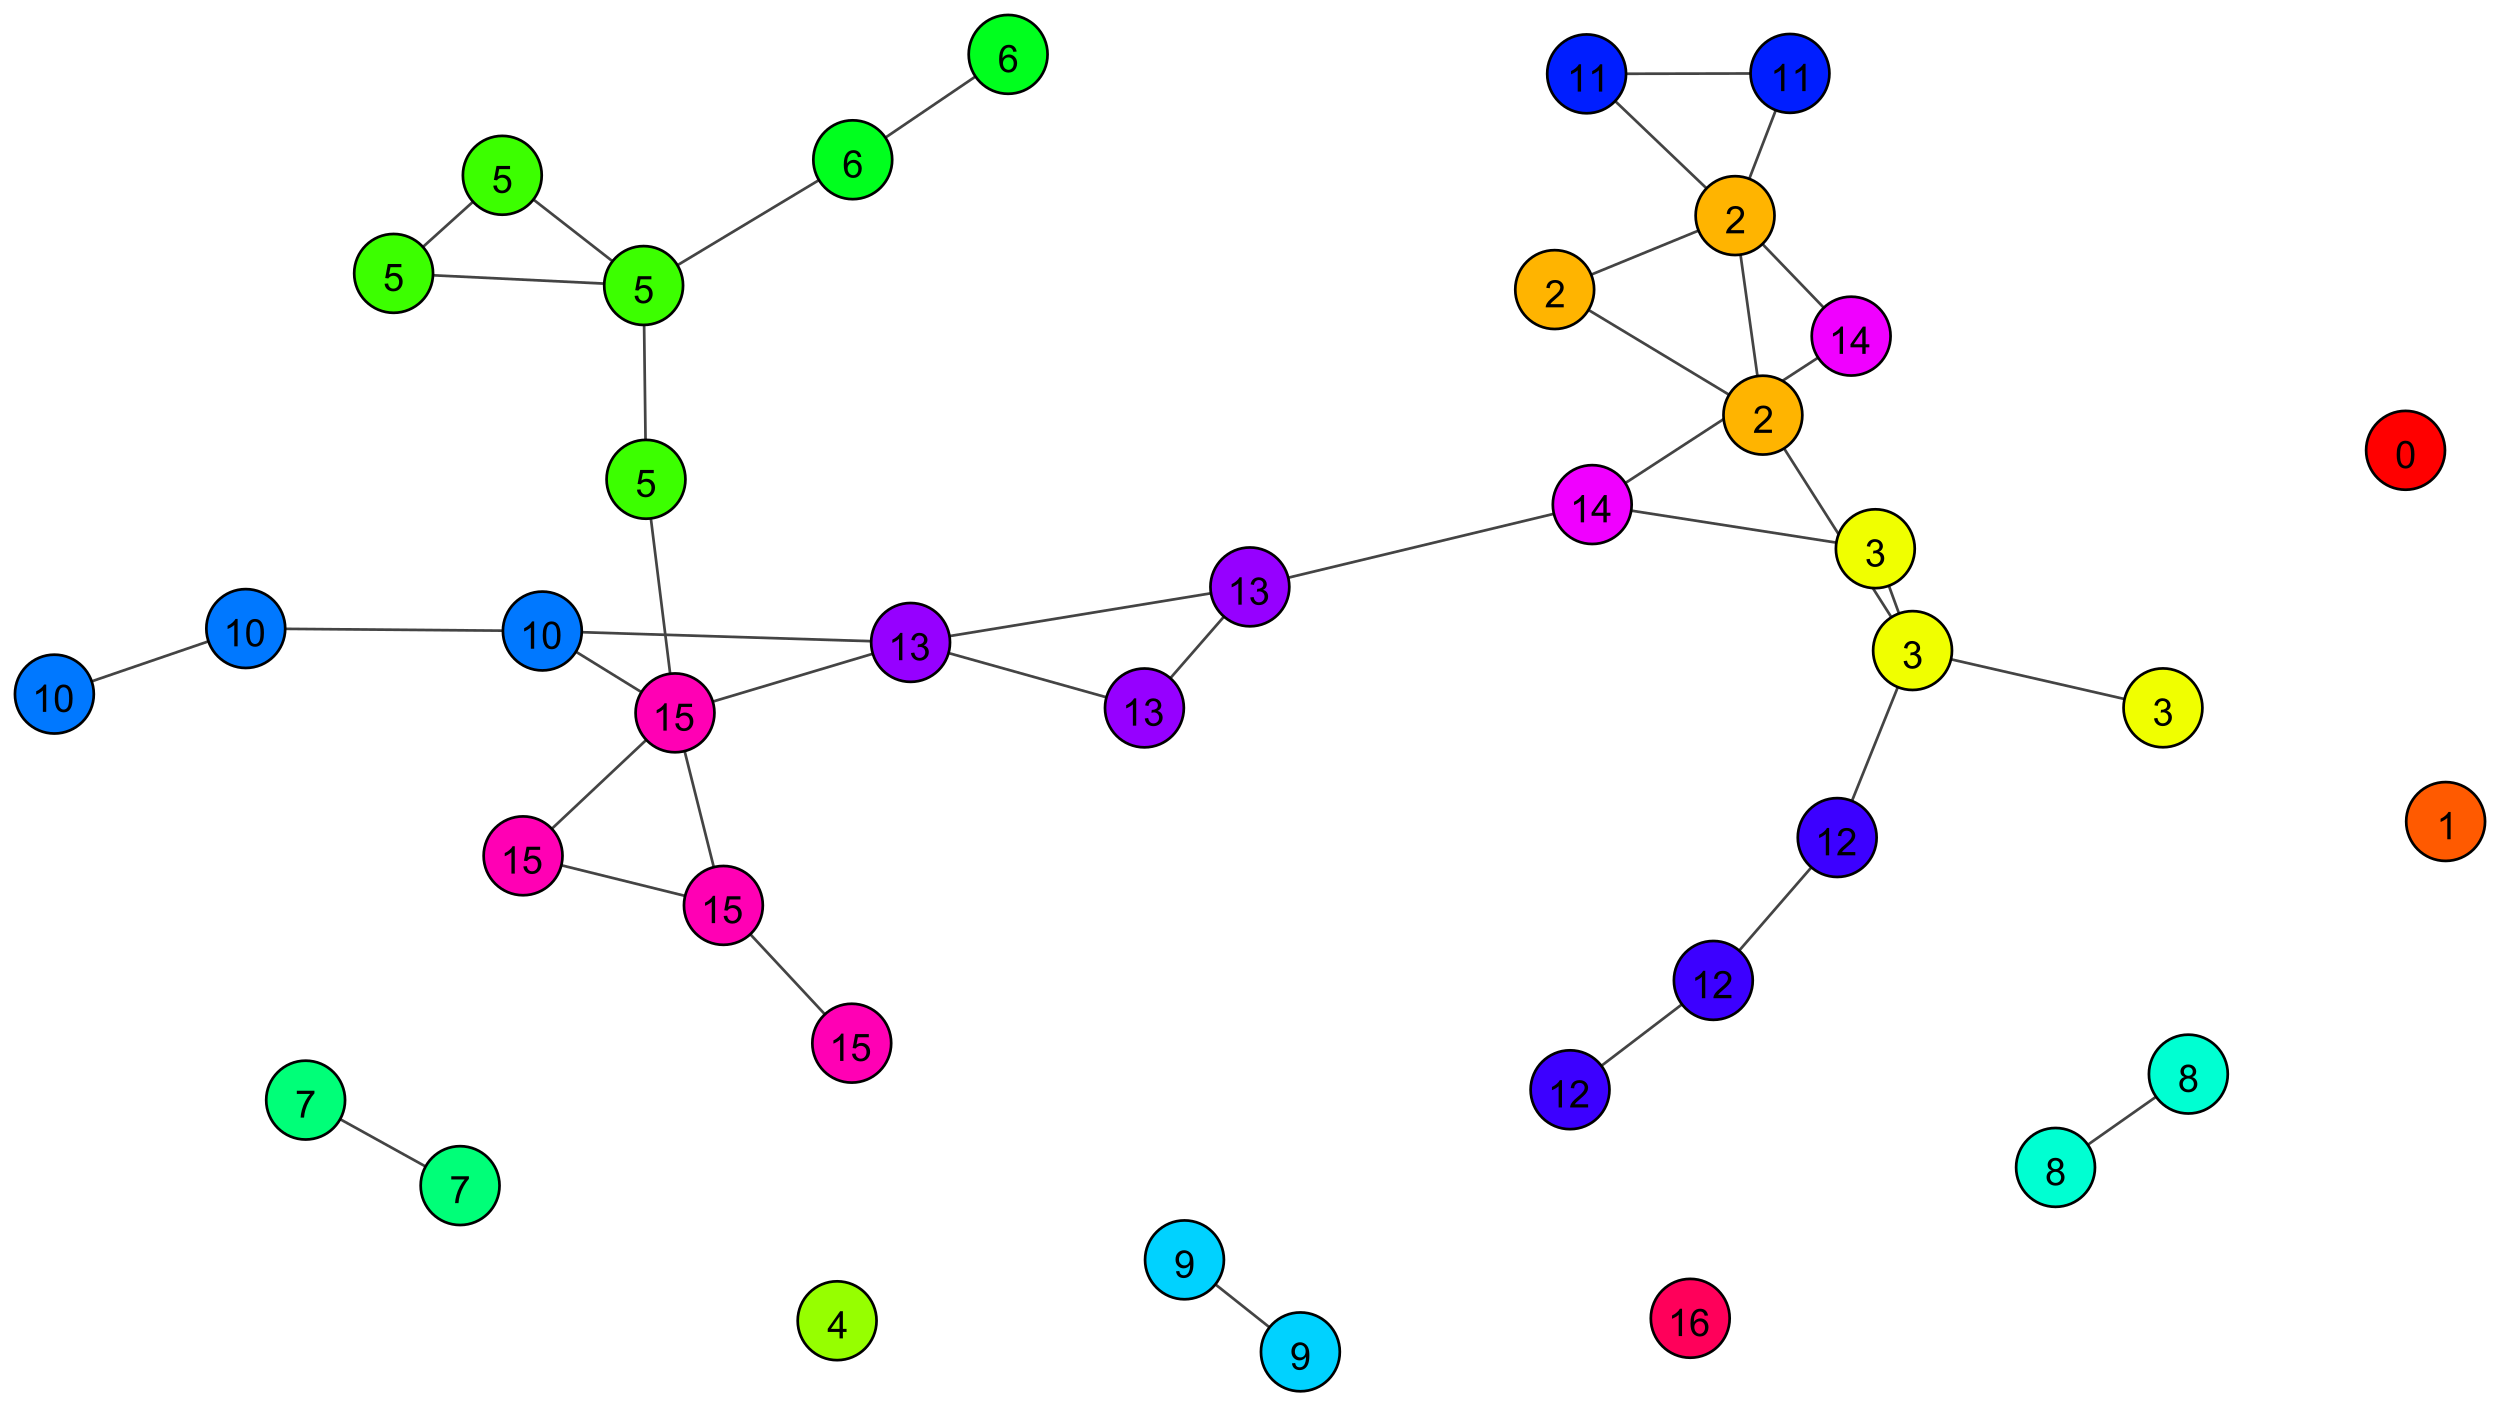 <?xml version="1.0" encoding="UTF-8"?>
<svg xmlns="http://www.w3.org/2000/svg" xmlns:xlink="http://www.w3.org/1999/xlink" width="919.52pt" height="517.23pt" viewBox="0 0 919.52 517.23" version="1.1">
<rect x="0" y="0" width="919.52" height="517.23" fill="#333333" stroke="none"/>
<defs>
<g>
<symbol overflow="visible" id="glyph0-0">
<path style="stroke:none;" d="M 1.75 0 L 1.75 -8.75 L 8.75 -8.75 L 8.75 0 Z M 1.969 -0.219 L 8.531 -0.219 L 8.531 -8.531 L 1.969 -8.531 Z M 1.969 -0.219 "/>
</symbol>
<symbol overflow="visible" id="glyph0-1">
<path style="stroke:none;" d="M 7.047 -1.184 L 7.047 0 L 0.422 0 C 0.414 -0.297 0.461 -0.582 0.566 -0.855 C 0.734 -1.305 1.004 -1.746 1.375 -2.188 C 1.746 -2.621 2.285 -3.129 2.988 -3.703 C 4.074 -4.598 4.809 -5.305 5.195 -5.828 C 5.574 -6.348 5.766 -6.84 5.77 -7.309 C 5.766 -7.793 5.59 -8.203 5.246 -8.539 C 4.895 -8.871 4.441 -9.039 3.883 -9.043 C 3.285 -9.039 2.812 -8.863 2.461 -8.508 C 2.105 -8.152 1.926 -7.66 1.922 -7.035 L 0.656 -7.164 C 0.742 -8.105 1.066 -8.824 1.633 -9.32 C 2.195 -9.812 2.953 -10.059 3.91 -10.062 C 4.867 -10.059 5.629 -9.793 6.191 -9.262 C 6.75 -8.727 7.031 -8.066 7.035 -7.281 C 7.031 -6.879 6.949 -6.484 6.789 -6.098 C 6.621 -5.707 6.348 -5.297 5.969 -4.871 C 5.586 -4.441 4.953 -3.855 4.074 -3.109 C 3.332 -2.488 2.859 -2.066 2.652 -1.848 C 2.438 -1.621 2.266 -1.402 2.133 -1.184 Z M 7.047 -1.184 "/>
</symbol>
<symbol overflow="visible" id="glyph0-2">
<path style="stroke:none;" d="M 6.965 -7.566 L 5.742 -7.473 C 5.633 -7.949 5.477 -8.301 5.277 -8.523 C 4.941 -8.871 4.531 -9.047 4.047 -9.051 C 3.652 -9.047 3.309 -8.938 3.016 -8.723 C 2.625 -8.438 2.32 -8.023 2.098 -7.484 C 1.875 -6.938 1.758 -6.168 1.75 -5.168 C 2.043 -5.617 2.406 -5.949 2.836 -6.172 C 3.266 -6.387 3.715 -6.496 4.184 -6.5 C 5.004 -6.496 5.699 -6.195 6.277 -5.594 C 6.852 -4.988 7.141 -4.207 7.145 -3.254 C 7.141 -2.621 7.004 -2.039 6.734 -1.5 C 6.461 -0.961 6.09 -0.547 5.617 -0.258 C 5.141 0.027 4.605 0.168 4.008 0.172 C 2.98 0.168 2.141 -0.207 1.496 -0.961 C 0.848 -1.715 0.527 -2.957 0.527 -4.688 C 0.527 -6.625 0.883 -8.031 1.602 -8.914 C 2.219 -9.676 3.059 -10.059 4.121 -10.062 C 4.906 -10.059 5.555 -9.84 6.059 -9.398 C 6.562 -8.953 6.863 -8.34 6.965 -7.566 Z M 1.941 -3.246 C 1.938 -2.82 2.027 -2.414 2.211 -2.027 C 2.387 -1.641 2.641 -1.344 2.965 -1.145 C 3.289 -0.938 3.629 -0.836 3.984 -0.84 C 4.504 -0.836 4.949 -1.047 5.324 -1.469 C 5.695 -1.887 5.883 -2.457 5.887 -3.18 C 5.883 -3.871 5.699 -4.418 5.332 -4.816 C 4.961 -5.215 4.496 -5.414 3.938 -5.414 C 3.379 -5.414 2.906 -5.215 2.52 -4.816 C 2.133 -4.418 1.938 -3.895 1.941 -3.246 Z M 1.941 -3.246 "/>
</symbol>
<symbol overflow="visible" id="glyph0-3">
<path style="stroke:none;" d="M 0.664 -8.711 L 0.664 -9.891 L 7.148 -9.891 L 7.148 -8.934 C 6.512 -8.25 5.879 -7.348 5.254 -6.227 C 4.625 -5.098 4.141 -3.941 3.801 -2.754 C 3.551 -1.914 3.395 -0.996 3.328 0 L 2.062 0 C 2.078 -0.789 2.23 -1.738 2.527 -2.855 C 2.82 -3.969 3.246 -5.047 3.801 -6.086 C 4.352 -7.121 4.941 -7.996 5.57 -8.711 Z M 0.664 -8.711 "/>
</symbol>
<symbol overflow="visible" id="glyph0-4">
<path style="stroke:none;" d="M 0.582 -4.941 C 0.578 -6.121 0.699 -7.074 0.945 -7.801 C 1.188 -8.52 1.551 -9.078 2.031 -9.473 C 2.512 -9.863 3.117 -10.059 3.848 -10.062 C 4.383 -10.059 4.855 -9.953 5.262 -9.738 C 5.668 -9.52 6 -9.207 6.266 -8.801 C 6.527 -8.391 6.738 -7.891 6.891 -7.309 C 7.039 -6.723 7.113 -5.934 7.117 -4.941 C 7.113 -3.762 6.992 -2.812 6.754 -2.094 C 6.508 -1.367 6.145 -0.809 5.668 -0.418 C 5.184 -0.023 4.578 0.168 3.848 0.172 C 2.879 0.168 2.121 -0.176 1.57 -0.867 C 0.91 -1.699 0.578 -3.055 0.582 -4.941 Z M 1.844 -4.941 C 1.84 -3.293 2.031 -2.199 2.422 -1.656 C 2.805 -1.109 3.281 -0.836 3.848 -0.84 C 4.41 -0.836 4.887 -1.109 5.273 -1.66 C 5.656 -2.203 5.848 -3.297 5.852 -4.941 C 5.848 -6.59 5.656 -7.688 5.273 -8.23 C 4.887 -8.77 4.406 -9.039 3.836 -9.043 C 3.27 -9.039 2.816 -8.801 2.48 -8.328 C 2.051 -7.711 1.84 -6.582 1.844 -4.941 Z M 1.844 -4.941 "/>
</symbol>
<symbol overflow="visible" id="glyph0-5">
<path style="stroke:none;" d="M 5.215 0 L 3.984 0 L 3.984 -7.84 C 3.688 -7.559 3.297 -7.273 2.816 -6.992 C 2.336 -6.707 1.906 -6.496 1.523 -6.359 L 1.523 -7.547 C 2.211 -7.867 2.812 -8.258 3.328 -8.723 C 3.844 -9.18 4.207 -9.625 4.422 -10.062 L 5.215 -10.062 Z M 5.215 0 "/>
</symbol>
<symbol overflow="visible" id="glyph0-6">
<path style="stroke:none;" d="M 0.586 -2.645 L 1.82 -2.809 C 1.957 -2.109 2.195 -1.609 2.539 -1.301 C 2.875 -0.992 3.289 -0.836 3.781 -0.84 C 4.355 -0.836 4.844 -1.039 5.246 -1.441 C 5.641 -1.84 5.84 -2.336 5.844 -2.934 C 5.84 -3.496 5.656 -3.961 5.289 -4.332 C 4.918 -4.695 4.449 -4.879 3.883 -4.883 C 3.648 -4.879 3.359 -4.832 3.016 -4.742 L 3.152 -5.824 C 3.23 -5.816 3.297 -5.812 3.352 -5.812 C 3.875 -5.812 4.344 -5.949 4.766 -6.223 C 5.18 -6.496 5.391 -6.914 5.395 -7.484 C 5.391 -7.934 5.238 -8.309 4.934 -8.605 C 4.629 -8.898 4.234 -9.047 3.754 -9.051 C 3.273 -9.047 2.875 -8.895 2.555 -8.598 C 2.234 -8.293 2.027 -7.844 1.941 -7.246 L 0.711 -7.465 C 0.859 -8.289 1.203 -8.926 1.734 -9.383 C 2.266 -9.832 2.93 -10.059 3.727 -10.062 C 4.273 -10.059 4.773 -9.941 5.234 -9.711 C 5.691 -9.473 6.043 -9.152 6.289 -8.75 C 6.531 -8.34 6.656 -7.91 6.656 -7.457 C 6.656 -7.023 6.539 -6.629 6.309 -6.273 C 6.074 -5.918 5.73 -5.637 5.277 -5.43 C 5.867 -5.289 6.328 -5.004 6.656 -4.574 C 6.984 -4.141 7.148 -3.602 7.148 -2.961 C 7.148 -2.082 6.828 -1.34 6.191 -0.734 C 5.551 -0.125 4.746 0.176 3.773 0.18 C 2.891 0.176 2.16 -0.082 1.582 -0.605 C 1 -1.129 0.668 -1.809 0.586 -2.645 Z M 0.586 -2.645 "/>
</symbol>
<symbol overflow="visible" id="glyph0-7">
<path style="stroke:none;" d="M 0.766 -2.316 L 1.949 -2.426 C 2.047 -1.871 2.238 -1.465 2.52 -1.215 C 2.801 -0.961 3.164 -0.836 3.609 -0.84 C 3.984 -0.836 4.312 -0.922 4.602 -1.098 C 4.883 -1.27 5.117 -1.504 5.305 -1.793 C 5.484 -2.082 5.637 -2.473 5.762 -2.965 C 5.879 -3.457 5.941 -3.957 5.945 -4.469 C 5.941 -4.523 5.941 -4.605 5.941 -4.719 C 5.691 -4.32 5.352 -4.004 4.93 -3.762 C 4.5 -3.52 4.039 -3.398 3.547 -3.398 C 2.715 -3.398 2.016 -3.699 1.441 -4.301 C 0.867 -4.902 0.578 -5.695 0.582 -6.68 C 0.578 -7.695 0.879 -8.512 1.48 -9.133 C 2.078 -9.75 2.828 -10.059 3.734 -10.062 C 4.383 -10.059 4.98 -9.883 5.52 -9.535 C 6.059 -9.18 6.469 -8.68 6.75 -8.035 C 7.031 -7.383 7.172 -6.445 7.172 -5.215 C 7.172 -3.934 7.031 -2.914 6.754 -2.156 C 6.473 -1.398 6.059 -0.82 5.512 -0.422 C 4.961 -0.027 4.316 0.168 3.582 0.172 C 2.793 0.168 2.152 -0.047 1.66 -0.48 C 1.16 -0.914 0.863 -1.523 0.766 -2.316 Z M 5.805 -6.742 C 5.801 -7.445 5.613 -8.004 5.238 -8.422 C 4.863 -8.832 4.41 -9.039 3.883 -9.043 C 3.332 -9.039 2.855 -8.816 2.453 -8.371 C 2.043 -7.922 1.84 -7.344 1.844 -6.637 C 1.84 -5.996 2.031 -5.477 2.422 -5.082 C 2.805 -4.68 3.281 -4.48 3.848 -4.484 C 4.414 -4.48 4.883 -4.68 5.254 -5.082 C 5.617 -5.477 5.801 -6.031 5.805 -6.742 Z M 5.805 -6.742 "/>
</symbol>
<symbol overflow="visible" id="glyph0-8">
<path style="stroke:none;" d="M 0.582 -2.625 L 1.875 -2.734 C 1.969 -2.102 2.188 -1.629 2.539 -1.312 C 2.883 -0.996 3.305 -0.836 3.801 -0.84 C 4.391 -0.836 4.891 -1.059 5.305 -1.508 C 5.711 -1.953 5.918 -2.547 5.922 -3.289 C 5.918 -3.984 5.719 -4.539 5.328 -4.949 C 4.93 -5.352 4.414 -5.555 3.781 -5.559 C 3.383 -5.555 3.027 -5.465 2.707 -5.285 C 2.387 -5.105 2.133 -4.871 1.953 -4.586 L 0.801 -4.738 L 1.77 -9.883 L 6.754 -9.883 L 6.754 -8.711 L 2.754 -8.711 L 2.215 -6.016 C 2.816 -6.434 3.445 -6.645 4.109 -6.645 C 4.98 -6.645 5.719 -6.34 6.324 -5.734 C 6.922 -5.129 7.223 -4.352 7.227 -3.398 C 7.223 -2.492 6.961 -1.707 6.434 -1.047 C 5.789 -0.234 4.91 0.168 3.801 0.172 C 2.887 0.168 2.141 -0.082 1.566 -0.594 C 0.988 -1.102 0.66 -1.781 0.582 -2.625 Z M 0.582 -2.625 "/>
</symbol>
<symbol overflow="visible" id="glyph0-9">
<path style="stroke:none;" d="M 2.477 -5.434 C 1.965 -5.617 1.586 -5.887 1.34 -6.234 C 1.09 -6.578 0.965 -6.992 0.969 -7.477 C 0.965 -8.203 1.227 -8.816 1.754 -9.316 C 2.277 -9.812 2.977 -10.059 3.848 -10.062 C 4.719 -10.059 5.422 -9.805 5.961 -9.301 C 6.492 -8.789 6.762 -8.172 6.762 -7.445 C 6.762 -6.977 6.637 -6.57 6.395 -6.23 C 6.148 -5.883 5.781 -5.617 5.285 -5.434 C 5.898 -5.23 6.363 -4.906 6.688 -4.461 C 7.008 -4.012 7.172 -3.48 7.172 -2.863 C 7.172 -2.004 6.867 -1.285 6.262 -0.703 C 5.652 -0.121 4.855 0.168 3.867 0.172 C 2.879 0.168 2.082 -0.121 1.477 -0.707 C 0.867 -1.289 0.562 -2.02 0.566 -2.898 C 0.562 -3.547 0.727 -4.094 1.062 -4.535 C 1.391 -4.973 1.863 -5.27 2.477 -5.434 Z M 2.227 -7.52 C 2.227 -7.043 2.379 -6.656 2.684 -6.355 C 2.988 -6.055 3.383 -5.906 3.875 -5.906 C 4.344 -5.906 4.734 -6.055 5.039 -6.352 C 5.344 -6.648 5.496 -7.016 5.496 -7.453 C 5.496 -7.902 5.34 -8.281 5.027 -8.59 C 4.715 -8.895 4.324 -9.047 3.863 -9.051 C 3.387 -9.047 2.996 -8.895 2.691 -8.598 C 2.379 -8.293 2.227 -7.934 2.227 -7.52 Z M 1.832 -2.891 C 1.828 -2.539 1.91 -2.203 2.082 -1.875 C 2.246 -1.547 2.496 -1.289 2.824 -1.109 C 3.152 -0.926 3.504 -0.836 3.883 -0.84 C 4.469 -0.836 4.953 -1.027 5.34 -1.406 C 5.719 -1.785 5.91 -2.266 5.914 -2.852 C 5.91 -3.441 5.715 -3.93 5.32 -4.32 C 4.926 -4.703 4.434 -4.898 3.844 -4.902 C 3.262 -4.898 2.781 -4.707 2.402 -4.328 C 2.02 -3.941 1.828 -3.461 1.832 -2.891 Z M 1.832 -2.891 "/>
</symbol>
<symbol overflow="visible" id="glyph0-10">
<path style="stroke:none;" d="M 4.523 0 L 4.523 -2.398 L 0.18 -2.398 L 0.18 -3.527 L 4.75 -10.023 L 5.758 -10.023 L 5.758 -3.527 L 7.109 -3.527 L 7.109 -2.398 L 5.758 -2.398 L 5.758 0 Z M 4.523 -3.527 L 4.523 -8.047 L 1.387 -3.527 Z M 4.523 -3.527 "/>
</symbol>
</g>
</defs>
<g id="surface21">
<path style=" stroke:none;fill-rule:nonzero;fill:rgb(100%,100%,100%);fill-opacity:1;" d="M 0 0 L 919.52 0 L 919.52 517.23 L 0 517.23 Z M 0 0 "/>
<path style="fill:none;stroke-width:1;stroke-linecap:butt;stroke-linejoin:miter;stroke:rgb(26.667%,26.667%,26.667%);stroke-opacity:1;stroke-miterlimit:10;" d="M 571.828 106.512 L 638.172 79.301 "/>
<path style="fill:none;stroke-width:1;stroke-linecap:butt;stroke-linejoin:miter;stroke:rgb(26.667%,26.667%,26.667%);stroke-opacity:1;stroke-miterlimit:10;" d="M 459.719 215.863 L 334.918 236.293 "/>
<path style="fill:none;stroke-width:1;stroke-linecap:butt;stroke-linejoin:miter;stroke:rgb(26.667%,26.667%,26.667%);stroke-opacity:1;stroke-miterlimit:10;" d="M 638.172 79.301 L 658.371 27 "/>
<path style="fill:none;stroke-width:1;stroke-linecap:butt;stroke-linejoin:miter;stroke:rgb(26.667%,26.667%,26.667%);stroke-opacity:1;stroke-miterlimit:10;" d="M 334.918 236.293 L 199.477 232.09 "/>
<path style="fill:none;stroke-width:1;stroke-linecap:butt;stroke-linejoin:miter;stroke:rgb(26.667%,26.667%,26.667%);stroke-opacity:1;stroke-miterlimit:10;" d="M 795.562 260.348 L 703.453 239.277 "/>
<path style="fill:none;stroke-width:1;stroke-linecap:butt;stroke-linejoin:miter;stroke:rgb(26.667%,26.667%,26.667%);stroke-opacity:1;stroke-miterlimit:10;" d="M 689.758 201.824 L 703.453 239.277 "/>
<path style="fill:none;stroke-width:1;stroke-linecap:butt;stroke-linejoin:miter;stroke:rgb(26.667%,26.667%,26.667%);stroke-opacity:1;stroke-miterlimit:10;" d="M 675.738 308.055 L 703.453 239.277 "/>
<path style="fill:none;stroke-width:1;stroke-linecap:butt;stroke-linejoin:miter;stroke:rgb(26.667%,26.667%,26.667%);stroke-opacity:1;stroke-miterlimit:10;" d="M 313.652 58.754 L 236.734 105.016 "/>
<path style="fill:none;stroke-width:1;stroke-linecap:butt;stroke-linejoin:miter;stroke:rgb(26.667%,26.667%,26.667%);stroke-opacity:1;stroke-miterlimit:10;" d="M 237.605 176.293 L 236.734 105.016 "/>
<path style="fill:none;stroke-width:1;stroke-linecap:butt;stroke-linejoin:miter;stroke:rgb(26.667%,26.667%,26.667%);stroke-opacity:1;stroke-miterlimit:10;" d="M 313.652 58.754 L 370.797 20 "/>
<path style="fill:none;stroke-width:1;stroke-linecap:butt;stroke-linejoin:miter;stroke:rgb(26.667%,26.667%,26.667%);stroke-opacity:1;stroke-miterlimit:10;" d="M 236.734 105.016 L 144.777 100.555 "/>
<path style="fill:none;stroke-width:1;stroke-linecap:butt;stroke-linejoin:miter;stroke:rgb(26.667%,26.667%,26.667%);stroke-opacity:1;stroke-miterlimit:10;" d="M 169.227 436.074 L 112.414 404.625 "/>
<path style="fill:none;stroke-width:1;stroke-linecap:butt;stroke-linejoin:miter;stroke:rgb(26.667%,26.667%,26.667%);stroke-opacity:1;stroke-miterlimit:10;" d="M 756.047 429.383 L 804.891 395.059 "/>
<path style="fill:none;stroke-width:1;stroke-linecap:butt;stroke-linejoin:miter;stroke:rgb(26.667%,26.667%,26.667%);stroke-opacity:1;stroke-miterlimit:10;" d="M 435.664 463.383 L 478.293 497.23 "/>
<path style="fill:none;stroke-width:1;stroke-linecap:butt;stroke-linejoin:miter;stroke:rgb(26.667%,26.667%,26.667%);stroke-opacity:1;stroke-miterlimit:10;" d="M 20 255.297 L 90.398 231.184 "/>
<path style="fill:none;stroke-width:1;stroke-linecap:butt;stroke-linejoin:miter;stroke:rgb(26.667%,26.667%,26.667%);stroke-opacity:1;stroke-miterlimit:10;" d="M 199.477 232.09 L 90.398 231.184 "/>
<path style="fill:none;stroke-width:1;stroke-linecap:butt;stroke-linejoin:miter;stroke:rgb(26.667%,26.667%,26.667%);stroke-opacity:1;stroke-miterlimit:10;" d="M 459.719 215.863 L 585.637 185.586 "/>
<path style="fill:none;stroke-width:1;stroke-linecap:butt;stroke-linejoin:miter;stroke:rgb(26.667%,26.667%,26.667%);stroke-opacity:1;stroke-miterlimit:10;" d="M 689.758 201.824 L 585.637 185.586 "/>
<path style="fill:none;stroke-width:1;stroke-linecap:butt;stroke-linejoin:miter;stroke:rgb(26.667%,26.667%,26.667%);stroke-opacity:1;stroke-miterlimit:10;" d="M 266.07 333.012 L 192.391 314.777 "/>
<path style="fill:none;stroke-width:1;stroke-linecap:butt;stroke-linejoin:miter;stroke:rgb(26.667%,26.667%,26.667%);stroke-opacity:1;stroke-miterlimit:10;" d="M 236.734 105.016 L 184.75 64.477 "/>
<path style="fill:none;stroke-width:1;stroke-linecap:butt;stroke-linejoin:miter;stroke:rgb(26.667%,26.667%,26.667%);stroke-opacity:1;stroke-miterlimit:10;" d="M 144.777 100.555 L 184.75 64.477 "/>
<path style="fill:none;stroke-width:1;stroke-linecap:butt;stroke-linejoin:miter;stroke:rgb(26.667%,26.667%,26.667%);stroke-opacity:1;stroke-miterlimit:10;" d="M 638.172 79.301 L 583.574 27.164 "/>
<path style="fill:none;stroke-width:1;stroke-linecap:butt;stroke-linejoin:miter;stroke:rgb(26.667%,26.667%,26.667%);stroke-opacity:1;stroke-miterlimit:10;" d="M 658.371 27 L 583.574 27.164 "/>
<path style="fill:none;stroke-width:1;stroke-linecap:butt;stroke-linejoin:miter;stroke:rgb(26.667%,26.667%,26.667%);stroke-opacity:1;stroke-miterlimit:10;" d="M 675.738 308.055 L 630.176 360.605 "/>
<path style="fill:none;stroke-width:1;stroke-linecap:butt;stroke-linejoin:miter;stroke:rgb(26.667%,26.667%,26.667%);stroke-opacity:1;stroke-miterlimit:10;" d="M 459.719 215.863 L 420.926 260.383 "/>
<path style="fill:none;stroke-width:1;stroke-linecap:butt;stroke-linejoin:miter;stroke:rgb(26.667%,26.667%,26.667%);stroke-opacity:1;stroke-miterlimit:10;" d="M 334.918 236.293 L 420.926 260.383 "/>
<path style="fill:none;stroke-width:1;stroke-linecap:butt;stroke-linejoin:miter;stroke:rgb(26.667%,26.667%,26.667%);stroke-opacity:1;stroke-miterlimit:10;" d="M 638.172 79.301 L 680.867 123.629 "/>
<path style="fill:none;stroke-width:1;stroke-linecap:butt;stroke-linejoin:miter;stroke:rgb(26.667%,26.667%,26.667%);stroke-opacity:1;stroke-miterlimit:10;" d="M 585.637 185.586 L 680.867 123.629 "/>
<path style="fill:none;stroke-width:1;stroke-linecap:butt;stroke-linejoin:miter;stroke:rgb(26.667%,26.667%,26.667%);stroke-opacity:1;stroke-miterlimit:10;" d="M 266.07 333.012 L 313.285 383.691 "/>
<path style="fill:none;stroke-width:1;stroke-linecap:butt;stroke-linejoin:miter;stroke:rgb(26.667%,26.667%,26.667%);stroke-opacity:1;stroke-miterlimit:10;" d="M 571.828 106.512 L 648.41 152.691 "/>
<path style="fill:none;stroke-width:1;stroke-linecap:butt;stroke-linejoin:miter;stroke:rgb(26.667%,26.667%,26.667%);stroke-opacity:1;stroke-miterlimit:10;" d="M 638.172 79.301 L 648.41 152.691 "/>
<path style="fill:none;stroke-width:1;stroke-linecap:butt;stroke-linejoin:miter;stroke:rgb(26.667%,26.667%,26.667%);stroke-opacity:1;stroke-miterlimit:10;" d="M 703.453 239.277 L 648.41 152.691 "/>
<path style="fill:none;stroke-width:1;stroke-linecap:butt;stroke-linejoin:miter;stroke:rgb(26.667%,26.667%,26.667%);stroke-opacity:1;stroke-miterlimit:10;" d="M 630.176 360.605 L 577.473 400.812 "/>
<path style="fill:none;stroke-width:1;stroke-linecap:butt;stroke-linejoin:miter;stroke:rgb(26.667%,26.667%,26.667%);stroke-opacity:1;stroke-miterlimit:10;" d="M 334.918 236.293 L 248.273 262.195 "/>
<path style="fill:none;stroke-width:1;stroke-linecap:butt;stroke-linejoin:miter;stroke:rgb(26.667%,26.667%,26.667%);stroke-opacity:1;stroke-miterlimit:10;" d="M 237.605 176.293 L 248.273 262.195 "/>
<path style="fill:none;stroke-width:1;stroke-linecap:butt;stroke-linejoin:miter;stroke:rgb(26.667%,26.667%,26.667%);stroke-opacity:1;stroke-miterlimit:10;" d="M 199.477 232.09 L 248.273 262.195 "/>
<path style="fill:none;stroke-width:1;stroke-linecap:butt;stroke-linejoin:miter;stroke:rgb(26.667%,26.667%,26.667%);stroke-opacity:1;stroke-miterlimit:10;" d="M 266.07 333.012 L 248.273 262.195 "/>
<path style="fill:none;stroke-width:1;stroke-linecap:butt;stroke-linejoin:miter;stroke:rgb(26.667%,26.667%,26.667%);stroke-opacity:1;stroke-miterlimit:10;" d="M 192.391 314.777 L 248.273 262.195 "/>
<path style="fill-rule:nonzero;fill:rgb(100%,70.588%,0%);fill-opacity:1;stroke-width:1;stroke-linecap:butt;stroke-linejoin:miter;stroke:rgb(0%,0%,0%);stroke-opacity:1;stroke-miterlimit:10;" d="M 586.328 106.512 C 586.328 114.52 579.84 121.012 571.828 121.012 C 563.82 121.012 557.328 114.52 557.328 106.512 C 557.328 98.504 563.82 92.012 571.828 92.012 C 579.84 92.012 586.328 98.504 586.328 106.512 "/>
<path style="fill-rule:nonzero;fill:rgb(0%,100%,11.765%);fill-opacity:1;stroke-width:1;stroke-linecap:butt;stroke-linejoin:miter;stroke:rgb(0%,0%,0%);stroke-opacity:1;stroke-miterlimit:10;" d="M 328.152 58.754 C 328.152 66.762 321.66 73.254 313.652 73.254 C 305.645 73.254 299.152 66.762 299.152 58.754 C 299.152 50.746 305.645 44.254 313.652 44.254 C 321.66 44.254 328.152 50.746 328.152 58.754 "/>
<path style="fill-rule:nonzero;fill:rgb(0%,100%,47.059%);fill-opacity:1;stroke-width:1;stroke-linecap:butt;stroke-linejoin:miter;stroke:rgb(0%,0%,0%);stroke-opacity:1;stroke-miterlimit:10;" d="M 183.727 436.074 C 183.727 444.082 177.234 450.574 169.227 450.574 C 161.219 450.574 154.727 444.082 154.727 436.074 C 154.727 428.066 161.219 421.574 169.227 421.574 C 177.234 421.574 183.727 428.066 183.727 436.074 "/>
<path style="fill-rule:nonzero;fill:rgb(100%,0%,0%);fill-opacity:1;stroke-width:1;stroke-linecap:butt;stroke-linejoin:miter;stroke:rgb(0%,0%,0%);stroke-opacity:1;stroke-miterlimit:10;" d="M 899.281 165.629 C 899.281 173.637 892.789 180.129 884.781 180.129 C 876.773 180.129 870.281 173.637 870.281 165.629 C 870.281 157.621 876.773 151.129 884.781 151.129 C 892.789 151.129 899.281 157.621 899.281 165.629 "/>
<path style="fill-rule:nonzero;fill:rgb(100%,35.294%,0%);fill-opacity:1;stroke-width:1;stroke-linecap:butt;stroke-linejoin:miter;stroke:rgb(0%,0%,0%);stroke-opacity:1;stroke-miterlimit:10;" d="M 914.02 302.156 C 914.02 310.164 907.527 316.656 899.52 316.656 C 891.512 316.656 885.02 310.164 885.02 302.156 C 885.02 294.148 891.512 287.656 899.52 287.656 C 907.527 287.656 914.02 294.148 914.02 302.156 "/>
<path style="fill-rule:nonzero;fill:rgb(100%,70.588%,0%);fill-opacity:1;stroke-width:1;stroke-linecap:butt;stroke-linejoin:miter;stroke:rgb(0%,0%,0%);stroke-opacity:1;stroke-miterlimit:10;" d="M 652.672 79.301 C 652.672 87.309 646.18 93.801 638.172 93.801 C 630.16 93.801 623.672 87.309 623.672 79.301 C 623.672 71.289 630.16 64.801 638.172 64.801 C 646.18 64.801 652.672 71.289 652.672 79.301 "/>
<path style="fill-rule:nonzero;fill:rgb(58.824%,0%,100%);fill-opacity:1;stroke-width:1;stroke-linecap:butt;stroke-linejoin:miter;stroke:rgb(0%,0%,0%);stroke-opacity:1;stroke-miterlimit:10;" d="M 474.219 215.863 C 474.219 223.871 467.727 230.363 459.719 230.363 C 451.711 230.363 445.219 223.871 445.219 215.863 C 445.219 207.855 451.711 201.363 459.719 201.363 C 467.727 201.363 474.219 207.855 474.219 215.863 "/>
<path style="fill-rule:nonzero;fill:rgb(94.118%,100%,0%);fill-opacity:1;stroke-width:1;stroke-linecap:butt;stroke-linejoin:miter;stroke:rgb(0%,0%,0%);stroke-opacity:1;stroke-miterlimit:10;" d="M 810.062 260.348 C 810.062 268.355 803.57 274.848 795.562 274.848 C 787.551 274.848 781.062 268.355 781.062 260.348 C 781.062 252.34 787.551 245.848 795.562 245.848 C 803.57 245.848 810.062 252.34 810.062 260.348 "/>
<path style="fill-rule:nonzero;fill:rgb(0%,82.353%,100%);fill-opacity:1;stroke-width:1;stroke-linecap:butt;stroke-linejoin:miter;stroke:rgb(0%,0%,0%);stroke-opacity:1;stroke-miterlimit:10;" d="M 450.164 463.383 C 450.164 471.391 443.672 477.883 435.664 477.883 C 427.656 477.883 421.164 471.391 421.164 463.383 C 421.164 455.375 427.656 448.883 435.664 448.883 C 443.672 448.883 450.164 455.375 450.164 463.383 "/>
<path style="fill-rule:nonzero;fill:rgb(58.824%,0%,100%);fill-opacity:1;stroke-width:1;stroke-linecap:butt;stroke-linejoin:miter;stroke:rgb(0%,0%,0%);stroke-opacity:1;stroke-miterlimit:10;" d="M 349.418 236.293 C 349.418 244.301 342.926 250.793 334.918 250.793 C 326.91 250.793 320.418 244.301 320.418 236.293 C 320.418 228.285 326.91 221.793 334.918 221.793 C 342.926 221.793 349.418 228.285 349.418 236.293 "/>
<path style="fill-rule:nonzero;fill:rgb(0%,11.765%,100%);fill-opacity:1;stroke-width:1;stroke-linecap:butt;stroke-linejoin:miter;stroke:rgb(0%,0%,0%);stroke-opacity:1;stroke-miterlimit:10;" d="M 672.871 27 C 672.871 35.012 666.379 41.5 658.371 41.5 C 650.363 41.5 643.871 35.012 643.871 27 C 643.871 18.992 650.363 12.5 658.371 12.5 C 666.379 12.5 672.871 18.992 672.871 27 "/>
<path style="fill-rule:nonzero;fill:rgb(23.529%,100%,0%);fill-opacity:1;stroke-width:1;stroke-linecap:butt;stroke-linejoin:miter;stroke:rgb(0%,0%,0%);stroke-opacity:1;stroke-miterlimit:10;" d="M 252.105 176.293 C 252.105 184.301 245.617 190.793 237.605 190.793 C 229.598 190.793 223.105 184.301 223.105 176.293 C 223.105 168.285 229.598 161.793 237.605 161.793 C 245.617 161.793 252.105 168.285 252.105 176.293 "/>
<path style="fill-rule:nonzero;fill:rgb(0%,100%,82.353%);fill-opacity:1;stroke-width:1;stroke-linecap:butt;stroke-linejoin:miter;stroke:rgb(0%,0%,0%);stroke-opacity:1;stroke-miterlimit:10;" d="M 770.547 429.383 C 770.547 437.391 764.055 443.883 756.047 443.883 C 748.039 443.883 741.547 437.391 741.547 429.383 C 741.547 421.375 748.039 414.883 756.047 414.883 C 764.055 414.883 770.547 421.375 770.547 429.383 "/>
<path style="fill-rule:nonzero;fill:rgb(0%,47.059%,100%);fill-opacity:1;stroke-width:1;stroke-linecap:butt;stroke-linejoin:miter;stroke:rgb(0%,0%,0%);stroke-opacity:1;stroke-miterlimit:10;" d="M 34.5 255.297 C 34.5 263.305 28.008 269.797 20 269.797 C 11.992 269.797 5.5 263.305 5.5 255.297 C 5.5 247.289 11.992 240.797 20 240.797 C 28.008 240.797 34.5 247.289 34.5 255.297 "/>
<path style="fill-rule:nonzero;fill:rgb(0%,47.059%,100%);fill-opacity:1;stroke-width:1;stroke-linecap:butt;stroke-linejoin:miter;stroke:rgb(0%,0%,0%);stroke-opacity:1;stroke-miterlimit:10;" d="M 213.977 232.09 C 213.977 240.098 207.484 246.59 199.477 246.59 C 191.469 246.59 184.977 240.098 184.977 232.09 C 184.977 224.078 191.469 217.59 199.477 217.59 C 207.484 217.59 213.977 224.078 213.977 232.09 "/>
<path style="fill-rule:nonzero;fill:rgb(94.118%,100%,0%);fill-opacity:1;stroke-width:1;stroke-linecap:butt;stroke-linejoin:miter;stroke:rgb(0%,0%,0%);stroke-opacity:1;stroke-miterlimit:10;" d="M 704.258 201.824 C 704.258 209.832 697.77 216.324 689.758 216.324 C 681.75 216.324 675.258 209.832 675.258 201.824 C 675.258 193.816 681.75 187.324 689.758 187.324 C 697.77 187.324 704.258 193.816 704.258 201.824 "/>
<path style="fill-rule:nonzero;fill:rgb(23.529%,0%,100%);fill-opacity:1;stroke-width:1;stroke-linecap:butt;stroke-linejoin:miter;stroke:rgb(0%,0%,0%);stroke-opacity:1;stroke-miterlimit:10;" d="M 690.238 308.055 C 690.238 316.062 683.746 322.555 675.738 322.555 C 667.73 322.555 661.238 316.062 661.238 308.055 C 661.238 300.047 667.73 293.555 675.738 293.555 C 683.746 293.555 690.238 300.047 690.238 308.055 "/>
<path style="fill-rule:nonzero;fill:rgb(94.118%,100%,0%);fill-opacity:1;stroke-width:1;stroke-linecap:butt;stroke-linejoin:miter;stroke:rgb(0%,0%,0%);stroke-opacity:1;stroke-miterlimit:10;" d="M 717.953 239.277 C 717.953 247.285 711.461 253.777 703.453 253.777 C 695.445 253.777 688.953 247.285 688.953 239.277 C 688.953 231.27 695.445 224.777 703.453 224.777 C 711.461 224.777 717.953 231.27 717.953 239.277 "/>
<path style="fill-rule:nonzero;fill:rgb(58.824%,100%,0%);fill-opacity:1;stroke-width:1;stroke-linecap:butt;stroke-linejoin:miter;stroke:rgb(0%,0%,0%);stroke-opacity:1;stroke-miterlimit:10;" d="M 322.402 485.777 C 322.402 493.785 315.914 500.277 307.902 500.277 C 299.895 500.277 293.402 493.785 293.402 485.777 C 293.402 477.766 299.895 471.277 307.902 471.277 C 315.914 471.277 322.402 477.766 322.402 485.777 "/>
<path style="fill-rule:nonzero;fill:rgb(23.529%,100%,0%);fill-opacity:1;stroke-width:1;stroke-linecap:butt;stroke-linejoin:miter;stroke:rgb(0%,0%,0%);stroke-opacity:1;stroke-miterlimit:10;" d="M 251.234 105.016 C 251.234 113.023 244.742 119.516 236.734 119.516 C 228.727 119.516 222.234 113.023 222.234 105.016 C 222.234 97.008 228.727 90.516 236.734 90.516 C 244.742 90.516 251.234 97.008 251.234 105.016 "/>
<path style="fill-rule:nonzero;fill:rgb(0%,100%,11.765%);fill-opacity:1;stroke-width:1;stroke-linecap:butt;stroke-linejoin:miter;stroke:rgb(0%,0%,0%);stroke-opacity:1;stroke-miterlimit:10;" d="M 385.297 20 C 385.297 28.008 378.805 34.5 370.797 34.5 C 362.785 34.5 356.297 28.008 356.297 20 C 356.297 11.992 362.785 5.5 370.797 5.5 C 378.805 5.5 385.297 11.992 385.297 20 "/>
<path style="fill-rule:nonzero;fill:rgb(23.529%,100%,0%);fill-opacity:1;stroke-width:1;stroke-linecap:butt;stroke-linejoin:miter;stroke:rgb(0%,0%,0%);stroke-opacity:1;stroke-miterlimit:10;" d="M 159.277 100.555 C 159.277 108.562 152.785 115.055 144.777 115.055 C 136.77 115.055 130.277 108.562 130.277 100.555 C 130.277 92.547 136.77 86.055 144.777 86.055 C 152.785 86.055 159.277 92.547 159.277 100.555 "/>
<path style="fill-rule:nonzero;fill:rgb(0%,100%,47.059%);fill-opacity:1;stroke-width:1;stroke-linecap:butt;stroke-linejoin:miter;stroke:rgb(0%,0%,0%);stroke-opacity:1;stroke-miterlimit:10;" d="M 126.914 404.625 C 126.914 412.637 120.422 419.125 112.414 419.125 C 104.406 419.125 97.914 412.637 97.914 404.625 C 97.914 396.617 104.406 390.125 112.414 390.125 C 120.422 390.125 126.914 396.617 126.914 404.625 "/>
<path style="fill-rule:nonzero;fill:rgb(0%,100%,82.353%);fill-opacity:1;stroke-width:1;stroke-linecap:butt;stroke-linejoin:miter;stroke:rgb(0%,0%,0%);stroke-opacity:1;stroke-miterlimit:10;" d="M 819.391 395.059 C 819.391 403.066 812.898 409.559 804.891 409.559 C 796.883 409.559 790.391 403.066 790.391 395.059 C 790.391 387.051 796.883 380.559 804.891 380.559 C 812.898 380.559 819.391 387.051 819.391 395.059 "/>
<path style="fill-rule:nonzero;fill:rgb(0%,82.353%,100%);fill-opacity:1;stroke-width:1;stroke-linecap:butt;stroke-linejoin:miter;stroke:rgb(0%,0%,0%);stroke-opacity:1;stroke-miterlimit:10;" d="M 492.793 497.23 C 492.793 505.238 486.301 511.73 478.293 511.73 C 470.285 511.73 463.793 505.238 463.793 497.23 C 463.793 489.223 470.285 482.73 478.293 482.73 C 486.301 482.73 492.793 489.223 492.793 497.23 "/>
<path style="fill-rule:nonzero;fill:rgb(100%,0%,70.588%);fill-opacity:1;stroke-width:1;stroke-linecap:butt;stroke-linejoin:miter;stroke:rgb(0%,0%,0%);stroke-opacity:1;stroke-miterlimit:10;" d="M 280.57 333.012 C 280.57 341.02 274.078 347.512 266.07 347.512 C 258.062 347.512 251.57 341.02 251.57 333.012 C 251.57 325.004 258.062 318.512 266.07 318.512 C 274.078 318.512 280.57 325.004 280.57 333.012 "/>
<path style="fill-rule:nonzero;fill:rgb(0%,47.059%,100%);fill-opacity:1;stroke-width:1;stroke-linecap:butt;stroke-linejoin:miter;stroke:rgb(0%,0%,0%);stroke-opacity:1;stroke-miterlimit:10;" d="M 104.898 231.184 C 104.898 239.191 98.406 245.684 90.398 245.684 C 82.391 245.684 75.898 239.191 75.898 231.184 C 75.898 223.176 82.391 216.684 90.398 216.684 C 98.406 216.684 104.898 223.176 104.898 231.184 "/>
<path style="fill-rule:nonzero;fill:rgb(94.118%,0%,100%);fill-opacity:1;stroke-width:1;stroke-linecap:butt;stroke-linejoin:miter;stroke:rgb(0%,0%,0%);stroke-opacity:1;stroke-miterlimit:10;" d="M 600.137 185.586 C 600.137 193.594 593.645 200.086 585.637 200.086 C 577.629 200.086 571.137 193.594 571.137 185.586 C 571.137 177.578 577.629 171.086 585.637 171.086 C 593.645 171.086 600.137 177.578 600.137 185.586 "/>
<path style="fill-rule:nonzero;fill:rgb(100%,0%,70.588%);fill-opacity:1;stroke-width:1;stroke-linecap:butt;stroke-linejoin:miter;stroke:rgb(0%,0%,0%);stroke-opacity:1;stroke-miterlimit:10;" d="M 206.891 314.777 C 206.891 322.785 200.398 329.277 192.391 329.277 C 184.383 329.277 177.891 322.785 177.891 314.777 C 177.891 306.77 184.383 300.277 192.391 300.277 C 200.398 300.277 206.891 306.77 206.891 314.777 "/>
<path style="fill-rule:nonzero;fill:rgb(23.529%,100%,0%);fill-opacity:1;stroke-width:1;stroke-linecap:butt;stroke-linejoin:miter;stroke:rgb(0%,0%,0%);stroke-opacity:1;stroke-miterlimit:10;" d="M 199.25 64.477 C 199.25 72.484 192.758 78.977 184.75 78.977 C 176.742 78.977 170.25 72.484 170.25 64.477 C 170.25 56.469 176.742 49.977 184.75 49.977 C 192.758 49.977 199.25 56.469 199.25 64.477 "/>
<path style="fill-rule:nonzero;fill:rgb(0%,11.765%,100%);fill-opacity:1;stroke-width:1;stroke-linecap:butt;stroke-linejoin:miter;stroke:rgb(0%,0%,0%);stroke-opacity:1;stroke-miterlimit:10;" d="M 598.074 27.164 C 598.074 35.172 591.582 41.664 583.574 41.664 C 575.566 41.664 569.074 35.172 569.074 27.164 C 569.074 19.156 575.566 12.664 583.574 12.664 C 591.582 12.664 598.074 19.156 598.074 27.164 "/>
<path style="fill-rule:nonzero;fill:rgb(23.529%,0%,100%);fill-opacity:1;stroke-width:1;stroke-linecap:butt;stroke-linejoin:miter;stroke:rgb(0%,0%,0%);stroke-opacity:1;stroke-miterlimit:10;" d="M 644.676 360.605 C 644.676 368.613 638.184 375.105 630.176 375.105 C 622.168 375.105 615.676 368.613 615.676 360.605 C 615.676 352.598 622.168 346.105 630.176 346.105 C 638.184 346.105 644.676 352.598 644.676 360.605 "/>
<path style="fill-rule:nonzero;fill:rgb(58.824%,0%,100%);fill-opacity:1;stroke-width:1;stroke-linecap:butt;stroke-linejoin:miter;stroke:rgb(0%,0%,0%);stroke-opacity:1;stroke-miterlimit:10;" d="M 435.426 260.383 C 435.426 268.391 428.938 274.883 420.926 274.883 C 412.918 274.883 406.426 268.391 406.426 260.383 C 406.426 252.375 412.918 245.883 420.926 245.883 C 428.938 245.883 435.426 252.375 435.426 260.383 "/>
<path style="fill-rule:nonzero;fill:rgb(94.118%,0%,100%);fill-opacity:1;stroke-width:1;stroke-linecap:butt;stroke-linejoin:miter;stroke:rgb(0%,0%,0%);stroke-opacity:1;stroke-miterlimit:10;" d="M 695.367 123.629 C 695.367 131.637 688.875 138.129 680.867 138.129 C 672.859 138.129 666.367 131.637 666.367 123.629 C 666.367 115.617 672.859 109.129 680.867 109.129 C 688.875 109.129 695.367 115.617 695.367 123.629 "/>
<path style="fill-rule:nonzero;fill:rgb(100%,0%,70.588%);fill-opacity:1;stroke-width:1;stroke-linecap:butt;stroke-linejoin:miter;stroke:rgb(0%,0%,0%);stroke-opacity:1;stroke-miterlimit:10;" d="M 327.785 383.691 C 327.785 391.699 321.293 398.191 313.285 398.191 C 305.277 398.191 298.785 391.699 298.785 383.691 C 298.785 375.684 305.277 369.191 313.285 369.191 C 321.293 369.191 327.785 375.684 327.785 383.691 "/>
<path style="fill-rule:nonzero;fill:rgb(100%,70.588%,0%);fill-opacity:1;stroke-width:1;stroke-linecap:butt;stroke-linejoin:miter;stroke:rgb(0%,0%,0%);stroke-opacity:1;stroke-miterlimit:10;" d="M 662.91 152.691 C 662.91 160.699 656.418 167.191 648.41 167.191 C 640.402 167.191 633.91 160.699 633.91 152.691 C 633.91 144.684 640.402 138.191 648.41 138.191 C 656.418 138.191 662.91 144.684 662.91 152.691 "/>
<path style="fill-rule:nonzero;fill:rgb(23.529%,0%,100%);fill-opacity:1;stroke-width:1;stroke-linecap:butt;stroke-linejoin:miter;stroke:rgb(0%,0%,0%);stroke-opacity:1;stroke-miterlimit:10;" d="M 591.973 400.812 C 591.973 408.82 585.48 415.312 577.473 415.312 C 569.465 415.312 562.973 408.82 562.973 400.812 C 562.973 392.805 569.465 386.312 577.473 386.312 C 585.48 386.312 591.973 392.805 591.973 400.812 "/>
<path style="fill-rule:nonzero;fill:rgb(100%,0%,70.588%);fill-opacity:1;stroke-width:1;stroke-linecap:butt;stroke-linejoin:miter;stroke:rgb(0%,0%,0%);stroke-opacity:1;stroke-miterlimit:10;" d="M 262.773 262.195 C 262.773 270.207 256.281 276.695 248.273 276.695 C 240.266 276.695 233.773 270.207 233.773 262.195 C 233.773 254.188 240.266 247.695 248.273 247.695 C 256.281 247.695 262.773 254.188 262.773 262.195 "/>
<path style="fill-rule:nonzero;fill:rgb(100%,0%,35.294%);fill-opacity:1;stroke-width:1;stroke-linecap:butt;stroke-linejoin:miter;stroke:rgb(0%,0%,0%);stroke-opacity:1;stroke-miterlimit:10;" d="M 636.184 484.883 C 636.184 492.891 629.691 499.383 621.684 499.383 C 613.676 499.383 607.184 492.891 607.184 484.883 C 607.184 476.875 613.676 470.383 621.684 470.383 C 629.691 470.383 636.184 476.875 636.184 484.883 "/>
<g style="fill:rgb(0%,0%,0%);fill-opacity:1;">
  <use xlink:href="#glyph0-1" x="568.102" y="113.043"/>
</g>
<g style="fill:rgb(0%,0%,0%);fill-opacity:1;">
  <use xlink:href="#glyph0-2" x="309.816" y="65.285"/>
</g>
<g style="fill:rgb(0%,0%,0%);fill-opacity:1;">
  <use xlink:href="#glyph0-3" x="165.32" y="442.52"/>
</g>
<g style="fill:rgb(0%,0%,0%);fill-opacity:1;">
  <use xlink:href="#glyph0-4" x="880.934" y="172.16"/>
</g>
<g style="fill:rgb(0%,0%,0%);fill-opacity:1;">
  <use xlink:href="#glyph0-5" x="896.148" y="308.688"/>
</g>
<g style="fill:rgb(0%,0%,0%);fill-opacity:1;">
  <use xlink:href="#glyph0-1" x="634.441" y="85.832"/>
</g>
<g style="fill:rgb(0%,0%,0%);fill-opacity:1;">
  <use xlink:href="#glyph0-5" x="451.488" y="222.395"/>
  <use xlink:href="#glyph0-6" x="459.274" y="222.395"/>
</g>
<g style="fill:rgb(0%,0%,0%);fill-opacity:1;">
  <use xlink:href="#glyph0-6" x="791.691" y="266.879"/>
</g>
<g style="fill:rgb(0%,0%,0%);fill-opacity:1;">
  <use xlink:href="#glyph0-7" x="431.789" y="469.914"/>
</g>
<g style="fill:rgb(0%,0%,0%);fill-opacity:1;">
  <use xlink:href="#glyph0-5" x="326.688" y="242.824"/>
  <use xlink:href="#glyph0-6" x="334.474" y="242.824"/>
</g>
<g style="fill:rgb(0%,0%,0%);fill-opacity:1;">
  <use xlink:href="#glyph0-5" x="651.109" y="33.531"/>
  <use xlink:href="#glyph0-5" x="658.896" y="33.531"/>
</g>
<g style="fill:rgb(0%,0%,0%);fill-opacity:1;">
  <use xlink:href="#glyph0-8" x="233.703" y="182.734"/>
</g>
<g style="fill:rgb(0%,0%,0%);fill-opacity:1;">
  <use xlink:href="#glyph0-9" x="752.176" y="435.914"/>
</g>
<g style="fill:rgb(0%,0%,0%);fill-opacity:1;">
  <use xlink:href="#glyph0-5" x="11.785" y="261.828"/>
  <use xlink:href="#glyph0-4" x="19.571" y="261.828"/>
</g>
<g style="fill:rgb(0%,0%,0%);fill-opacity:1;">
  <use xlink:href="#glyph0-5" x="191.262" y="238.621"/>
  <use xlink:href="#glyph0-4" x="199.048" y="238.621"/>
</g>
<g style="fill:rgb(0%,0%,0%);fill-opacity:1;">
  <use xlink:href="#glyph0-6" x="685.891" y="208.355"/>
</g>
<g style="fill:rgb(0%,0%,0%);fill-opacity:1;">
  <use xlink:href="#glyph0-5" x="667.559" y="314.586"/>
  <use xlink:href="#glyph0-1" x="675.345" y="314.586"/>
</g>
<g style="fill:rgb(0%,0%,0%);fill-opacity:1;">
  <use xlink:href="#glyph0-6" x="699.586" y="245.809"/>
</g>
<g style="fill:rgb(0%,0%,0%);fill-opacity:1;">
  <use xlink:href="#glyph0-10" x="304.262" y="492.285"/>
</g>
<g style="fill:rgb(0%,0%,0%);fill-opacity:1;">
  <use xlink:href="#glyph0-8" x="232.832" y="111.461"/>
</g>
<g style="fill:rgb(0%,0%,0%);fill-opacity:1;">
  <use xlink:href="#glyph0-2" x="366.961" y="26.531"/>
</g>
<g style="fill:rgb(0%,0%,0%);fill-opacity:1;">
  <use xlink:href="#glyph0-8" x="140.875" y="106.996"/>
</g>
<g style="fill:rgb(0%,0%,0%);fill-opacity:1;">
  <use xlink:href="#glyph0-3" x="108.508" y="411.074"/>
</g>
<g style="fill:rgb(0%,0%,0%);fill-opacity:1;">
  <use xlink:href="#glyph0-9" x="801.02" y="401.59"/>
</g>
<g style="fill:rgb(0%,0%,0%);fill-opacity:1;">
  <use xlink:href="#glyph0-7" x="474.418" y="503.762"/>
</g>
<g style="fill:rgb(0%,0%,0%);fill-opacity:1;">
  <use xlink:href="#glyph0-5" x="257.801" y="339.543"/>
  <use xlink:href="#glyph0-8" x="265.587" y="339.543"/>
</g>
<g style="fill:rgb(0%,0%,0%);fill-opacity:1;">
  <use xlink:href="#glyph0-5" x="82.184" y="237.715"/>
  <use xlink:href="#glyph0-4" x="89.97" y="237.715"/>
</g>
<g style="fill:rgb(0%,0%,0%);fill-opacity:1;">
  <use xlink:href="#glyph0-5" x="577.426" y="192.117"/>
  <use xlink:href="#glyph0-10" x="585.212" y="192.117"/>
</g>
<g style="fill:rgb(0%,0%,0%);fill-opacity:1;">
  <use xlink:href="#glyph0-5" x="184.125" y="321.309"/>
  <use xlink:href="#glyph0-8" x="191.911" y="321.309"/>
</g>
<g style="fill:rgb(0%,0%,0%);fill-opacity:1;">
  <use xlink:href="#glyph0-8" x="180.848" y="70.918"/>
</g>
<g style="fill:rgb(0%,0%,0%);fill-opacity:1;">
  <use xlink:href="#glyph0-5" x="576.309" y="33.695"/>
  <use xlink:href="#glyph0-5" x="584.095" y="33.695"/>
</g>
<g style="fill:rgb(0%,0%,0%);fill-opacity:1;">
  <use xlink:href="#glyph0-5" x="621.996" y="367.137"/>
  <use xlink:href="#glyph0-1" x="629.782" y="367.137"/>
</g>
<g style="fill:rgb(0%,0%,0%);fill-opacity:1;">
  <use xlink:href="#glyph0-5" x="412.695" y="266.914"/>
  <use xlink:href="#glyph0-6" x="420.481" y="266.914"/>
</g>
<g style="fill:rgb(0%,0%,0%);fill-opacity:1;">
  <use xlink:href="#glyph0-5" x="672.656" y="130.16"/>
  <use xlink:href="#glyph0-10" x="680.442" y="130.16"/>
</g>
<g style="fill:rgb(0%,0%,0%);fill-opacity:1;">
  <use xlink:href="#glyph0-5" x="305.016" y="390.223"/>
  <use xlink:href="#glyph0-8" x="312.802" y="390.223"/>
</g>
<g style="fill:rgb(0%,0%,0%);fill-opacity:1;">
  <use xlink:href="#glyph0-1" x="644.684" y="159.223"/>
</g>
<g style="fill:rgb(0%,0%,0%);fill-opacity:1;">
  <use xlink:href="#glyph0-5" x="569.293" y="407.344"/>
  <use xlink:href="#glyph0-1" x="577.079" y="407.344"/>
</g>
<g style="fill:rgb(0%,0%,0%);fill-opacity:1;">
  <use xlink:href="#glyph0-5" x="240.004" y="268.727"/>
  <use xlink:href="#glyph0-8" x="247.79" y="268.727"/>
</g>
<g style="fill:rgb(0%,0%,0%);fill-opacity:1;">
  <use xlink:href="#glyph0-5" x="613.457" y="491.414"/>
  <use xlink:href="#glyph0-2" x="621.243" y="491.414"/>
</g>
</g>
</svg>
